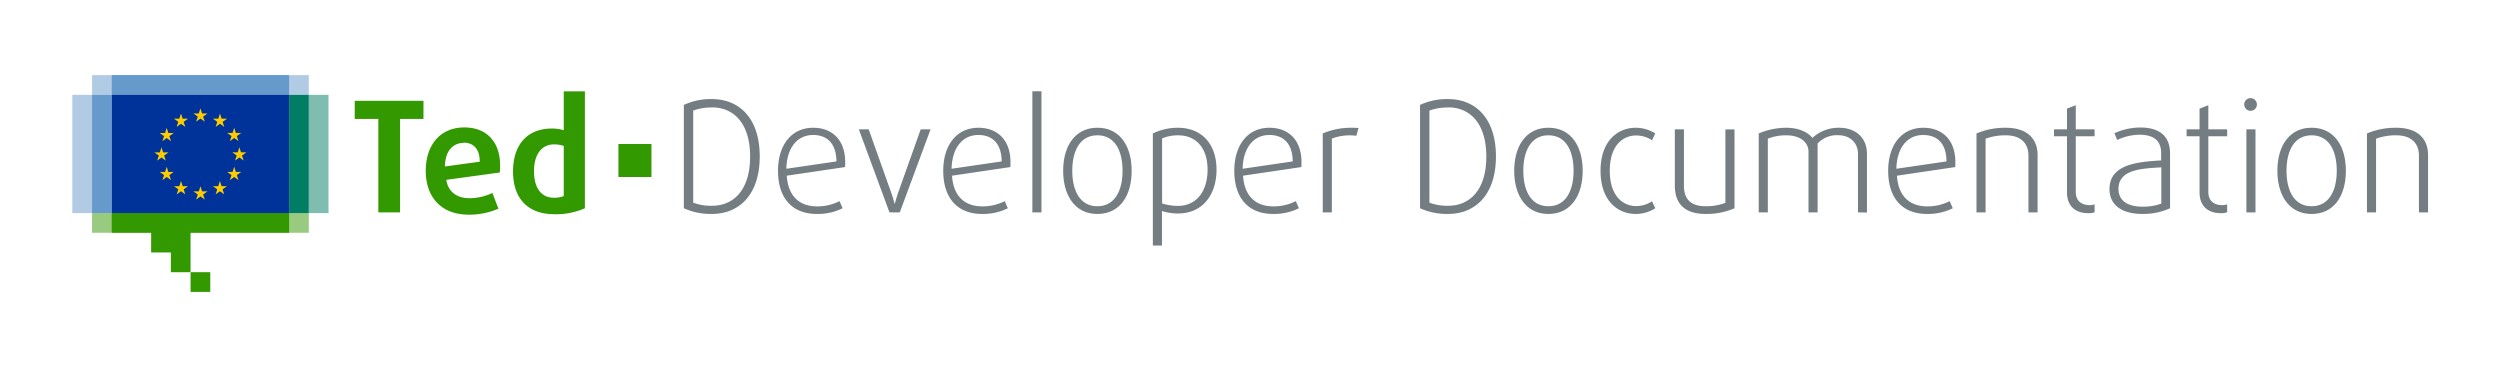 <svg id="Layer_1" data-name="Layer 1" xmlns="http://www.w3.org/2000/svg" viewBox="0 0 681.16 100"><defs><style>.cls-6{fill:#390}.cls-2{opacity:.5}.cls-2,.cls-3{fill:#69c}</style></defs><path opacity=".5" fill="#390" d="M25.08 58.05h59.06v5.37H25.08z"/><path class="cls-2" d="M25.08 20.47h59.06v5.37H25.08z"/><path class="cls-3" d="M30.45 20.47h48.32v5.37H30.45z"/><path fill="#007d64" d="M78.77 25.84h5.37v32.22h-5.37z"/><path fill="#007d64" opacity=".5" d="M84.14 25.84h5.37v32.22h-5.37z"/><path class="cls-3" d="M25.08 25.84h5.37v32.22h-5.37z"/><path class="cls-2" d="M19.71 25.84h5.37v32.22h-5.37z"/><path class="cls-6" d="M51.92 63.42h26.85v-5.37H30.45v5.37h10.73v5.37h5.37v5.37h5.37V63.42z"/><path class="cls-6" d="M51.92 74.16h5.37v5.37h-5.37z"/><path fill="#039" d="M30.45 25.84h48.32v32.22H30.45z"/><path d="M53.44 33.15l1.17-.85 1.18.85-.45-1.38 1.19-.86h-1.47l-.45-1.4-.45 1.4H52.7l1.19.86-.45 1.38zm-5.31 1.43l1.18-.86 1.17.86-.45-1.38 1.19-.86h-1.46l-.45-1.4-.45 1.4h-1.47l1.19.86-.45 1.38zm-2.71.25l-.45 1.4H43.5l1.2.86-.45 1.38 1.17-.86 1.18.86-.45-1.38 1.19-.86h-1.47l-.45-1.4zM44 42.91l1.17.86-.45-1.39 1.2-.85h-1.47l-.45-1.4-.45 1.4h-1.47l1.19.85-.45 1.39 1.18-.86zm1.87 3.93l-.45-1.4-.45 1.4H43.5l1.2.86-.45 1.38 1.17-.86 1.18.86-.45-1.38 1.19-.86h-1.47zm3.89 3.89l-.45-1.4-.44 1.4H47.4l1.19.86-.45 1.38 1.17-.86 1.18.86-.45-1.38 1.19-.86h-1.47zm5.3 1.41l-.44-1.4-.45 1.4H52.7l1.19.86-.45 1.38 1.18-.86 1.17.86-.45-1.38 1.19-.86h-1.47zm5.31-1.41l-.45-1.4-.45 1.4H58l1.19.86-.45 1.38 1.18-.86 1.17.86-.45-1.38 1.2-.86h-1.47zm3.89-3.89l-.45-1.4-.45 1.4h-1.47l1.19.86-.45 1.38 1.18-.86 1.17.86-.45-1.38 1.2-.86h-1.47zm2.88-5.33h-1.47l-.45-1.4-.45 1.4H63.3l1.19.86-.45 1.38 1.18-.85 1.17.85-.45-1.38 1.2-.86zm-4.51-3.06l1.18-.85 1.17.85-.45-1.38 1.2-.85h-1.47l-.45-1.41-.45 1.41h-1.47l1.19.85-.45 1.38zm-2.7-7.51l-.45 1.4h-1.47l1.19.86-.44 1.38 1.17-.86 1.17.86-.44-1.38 1.19-.86h-1.47l-.45-1.4z" fill="#fc0"/><path class="cls-6" d="M168.5 39.23h9v9h-9zM109 32.41v25.46h-5.92V32.41h-6.43v-4.95h18.73v4.95zM136.17 47l-14.57 2c.5 3.32 2.94 5 6.26 5a14.52 14.52 0 006.3-1.43l1.64 4.29a20.06 20.06 0 01-8.36 1.63C120 58.37 116 53.5 116 46.53s3.91-11.81 10.5-11.81c6.26 0 9.75 4.12 9.75 10.29a14.29 14.29 0 01-.08 1.99zm-9.78-8.07c-3 0-5.09 2.19-5.17 6.43l9.49-1.3c0-3.46-1.71-5.18-4.32-5.18zm24.69 19.44c-7.31 0-11.3-4.32-11.3-11.67 0-7 3.66-11.68 10.59-11.68a11 11 0 013.23.46V24.89h5.76v31.85a19.41 19.41 0 01-8.28 1.63zm2.52-18.61a8 8 0 00-2.64-.42c-3.57 0-5.46 3-5.46 7.27 0 4.58 1.93 7.27 5.46 7.27a7 7 0 002.64-.46z"/><path d="M194 58.29a17.85 17.85 0 01-7.68-1.55V28.59A17.26 17.26 0 01194 27c7.23 0 13 5 13 15.62s-5.77 15.67-13 15.67zm.05-29a14.31 14.31 0 00-5.17.84v25.09a13.48 13.48 0 005.17.84c5.63 0 10.33-4.07 10.33-13.4s-4.7-13.4-10.33-13.4zm36.2 16.23l-15.88 2.35c.34 5.55 3.45 8.36 8.24 8.36a13.24 13.24 0 006.13-1.43l.84 1.94a15.17 15.17 0 01-7.06 1.55c-6.47 0-10.54-4.08-10.54-11.76 0-7 3.65-11.72 9.58-11.72 5.25 0 8.73 3.4 8.73 9.36 0 .42 0 .83-.04 1.35zm-8.69-8.74c-4.46 0-7.19 3.66-7.31 9.2l13.65-2c-.04-4.89-2.56-7.2-6.34-7.2zm23.6 21.09h-2.81L234 35.23h2.68l6.05 17a32.5 32.5 0 011 3.28h.08c.13-.51.63-2.27 1-3.28l6.05-17h2.69zm30.12-12.35l-15.88 2.35c.33 5.55 3.44 8.36 8.23 8.36a13.21 13.21 0 006.13-1.43l.84 1.94a15.16 15.16 0 01-7.05 1.55c-6.47 0-10.55-4.08-10.55-11.76 0-7 3.66-11.72 9.58-11.72 5.25 0 8.74 3.4 8.74 9.36 0 .42 0 .83-.04 1.35zm-8.7-8.74c-4.45 0-7.18 3.66-7.31 9.2l13.65-2c-.04-4.89-2.56-7.2-6.34-7.2zm14.7 21.09v-33h2.48v33zm17.72.42c-6.13 0-9.32-5.08-9.32-11.76s3.19-11.72 9.32-11.72 9.33 5 9.33 11.72-3.15 11.76-9.33 11.76zm0-21.42c-4.66 0-6.84 4.11-6.84 9.66s2.18 9.66 6.84 9.66 6.85-4.12 6.85-9.66-2.14-9.66-6.85-9.66zm22 21.29a14 14 0 01-4.41-.67v9.41h-2.48V36.36a15.49 15.49 0 016.81-1.55c6.68 0 10.54 4.62 10.54 11.42S327.69 58.16 321 58.16zm0-21.29a11.16 11.16 0 00-4.37.84v17.72a14.79 14.79 0 004.28.67c5.3 0 8.11-4.24 8.11-9.87s-2.89-9.36-8.02-9.36zm33.57 8.65l-15.88 2.35c.34 5.55 3.45 8.36 8.23 8.36a13.25 13.25 0 006.14-1.43l.84 1.94a15.17 15.17 0 01-7.06 1.55c-6.47 0-10.54-4.08-10.54-11.76 0-7 3.65-11.72 9.57-11.72 5.26 0 8.74 3.4 8.74 9.36 0 .42 0 .83-.04 1.35zm-8.7-8.74c-4.45 0-7.18 3.66-7.3 9.2l13.65-2c-.04-4.89-2.56-7.2-6.35-7.2zm23.69.22a11 11 0 00-1.68-.12 13.5 13.5 0 00-5 .88v20.11h-2.48V36.36a19.67 19.67 0 017.82-1.55 16.59 16.59 0 011.93.08zm25.03 21.29a17.85 17.85 0 01-7.68-1.55V28.59a17.23 17.23 0 017.68-1.59c7.23 0 13 5 13 15.62s-5.77 15.67-13 15.67zm.05-29a14.31 14.31 0 00-5.17.84v25.09a13.48 13.48 0 005.17.84c5.62 0 10.33-4.07 10.33-13.4s-4.71-13.4-10.33-13.4zm27.25 29c-6.13 0-9.32-5.08-9.32-11.76s3.19-11.72 9.32-11.72 9.33 5 9.33 11.72-3.22 11.76-9.33 11.76zm0-21.42c-4.66 0-6.84 4.11-6.84 9.66s2.18 9.66 6.84 9.66 6.85-4.12 6.85-9.66-2.18-9.66-6.85-9.66zm23.73 21.42c-4.58 0-9.53-3.32-9.53-11.76s5-11.72 9.53-11.72a10 10 0 015.38 1.55l-.88 1.85a7.94 7.94 0 00-4.33-1.3c-3.44 0-7.18 2.52-7.18 9.62s3.78 9.62 7.18 9.62a7.94 7.94 0 004.33-1.31l.88 1.9a9.84 9.84 0 01-5.38 1.55zm19.07 0c-5.33 0-8.36-2.48-8.36-7.73V35.23h2.48V50.6c0 3.78 2 5.59 5.88 5.59a14.33 14.33 0 005.42-.93v-20h2.48v21.48a19 19 0 01-7.9 1.55zm41.54-.42V42c0-3.27-2.31-5.16-5.42-5.16a7.12 7.12 0 00-5.58 2.26v18.77h-2.48V41.36c0-2.77-2.48-4.49-6-4.49a13.33 13.33 0 00-5.08.92v20.08h-2.48V36.36a19.12 19.12 0 017.52-1.55c3.45 0 5.92 1.26 7.1 2.77a10.49 10.49 0 017.31-2.77c4.49 0 7.56 2.73 7.56 7.1v16zm26.5-12.35l-15.88 2.35c.34 5.55 3.45 8.36 8.24 8.36a13.21 13.21 0 006.13-1.43l.84 1.94a15.17 15.17 0 01-7.06 1.55c-6.47 0-10.54-4.08-10.54-11.76 0-7 3.65-11.72 9.58-11.72 5.25 0 8.73 3.4 8.73 9.36 0 .42 0 .83-.04 1.35zM524 36.78c-4.46 0-7.19 3.66-7.31 9.2l13.65-2c0-4.89-2.52-7.2-6.34-7.2zm28.68 21.09V42.41c0-3.36-2.06-5.54-6.17-5.54a15.66 15.66 0 00-5.51.92v20.08h-2.48V36.36a20.1 20.1 0 018-1.55c5.62 0 8.65 2.81 8.65 7.47v15.59zm16.25.21c-3.36 0-5.75-1.85-5.75-5.67V37.12h-3.53v-1.89h3.53V29.6l2.39-.93v6.56h5.13v1.89h-5.13v15.2c0 2.52 1.72 3.57 3.74 3.57a4.28 4.28 0 001.39-.21v2.15a4.61 4.61 0 01-1.77.25zm14.83.21c-5.92 0-9-2.65-9-6.76 0-6.6 7.23-7.44 14.07-7.82v-2c0-3.82-2.56-5-5.92-5a14.54 14.54 0 00-6.05 1.43l-.75-1.85a17.38 17.38 0 017-1.55c4.75 0 8.15 1.89 8.15 7.1v14.9a17.67 17.67 0 01-7.5 1.55zm5.12-12.69c-5.42.3-11.67.59-11.67 5.88 0 2.9 2.1 4.83 6.51 4.83a14.42 14.42 0 005.16-.84zm16.17 12.48c-3.36 0-5.75-1.85-5.75-5.67V37.12h-3.53v-1.89h3.53V29.6l2.39-.93v6.56h5.13v1.89h-5.13v15.2c0 2.52 1.72 3.57 3.74 3.57a4.33 4.33 0 001.39-.21v2.15a4.61 4.61 0 01-1.77.25zm8.28-27.89a1.73 1.73 0 110-3.45 1.73 1.73 0 010 3.45zm-1.27 27.68V35.23h2.48v22.64zm17.77.42c-6.13 0-9.32-5.08-9.32-11.76s3.19-11.72 9.32-11.72 9.33 5 9.33 11.72-3.16 11.76-9.33 11.76zm0-21.42c-4.66 0-6.84 4.11-6.84 9.66s2.18 9.66 6.84 9.66 6.85-4.12 6.85-9.66-2.18-9.66-6.85-9.66zm29.24 21V42.41c0-3.36-2.06-5.54-6.18-5.54a15.6 15.6 0 00-5.5.92v20.08h-2.48V36.36a20 20 0 018-1.55c5.63 0 8.65 2.81 8.65 7.47v15.59z" fill="#737d82"/></svg>